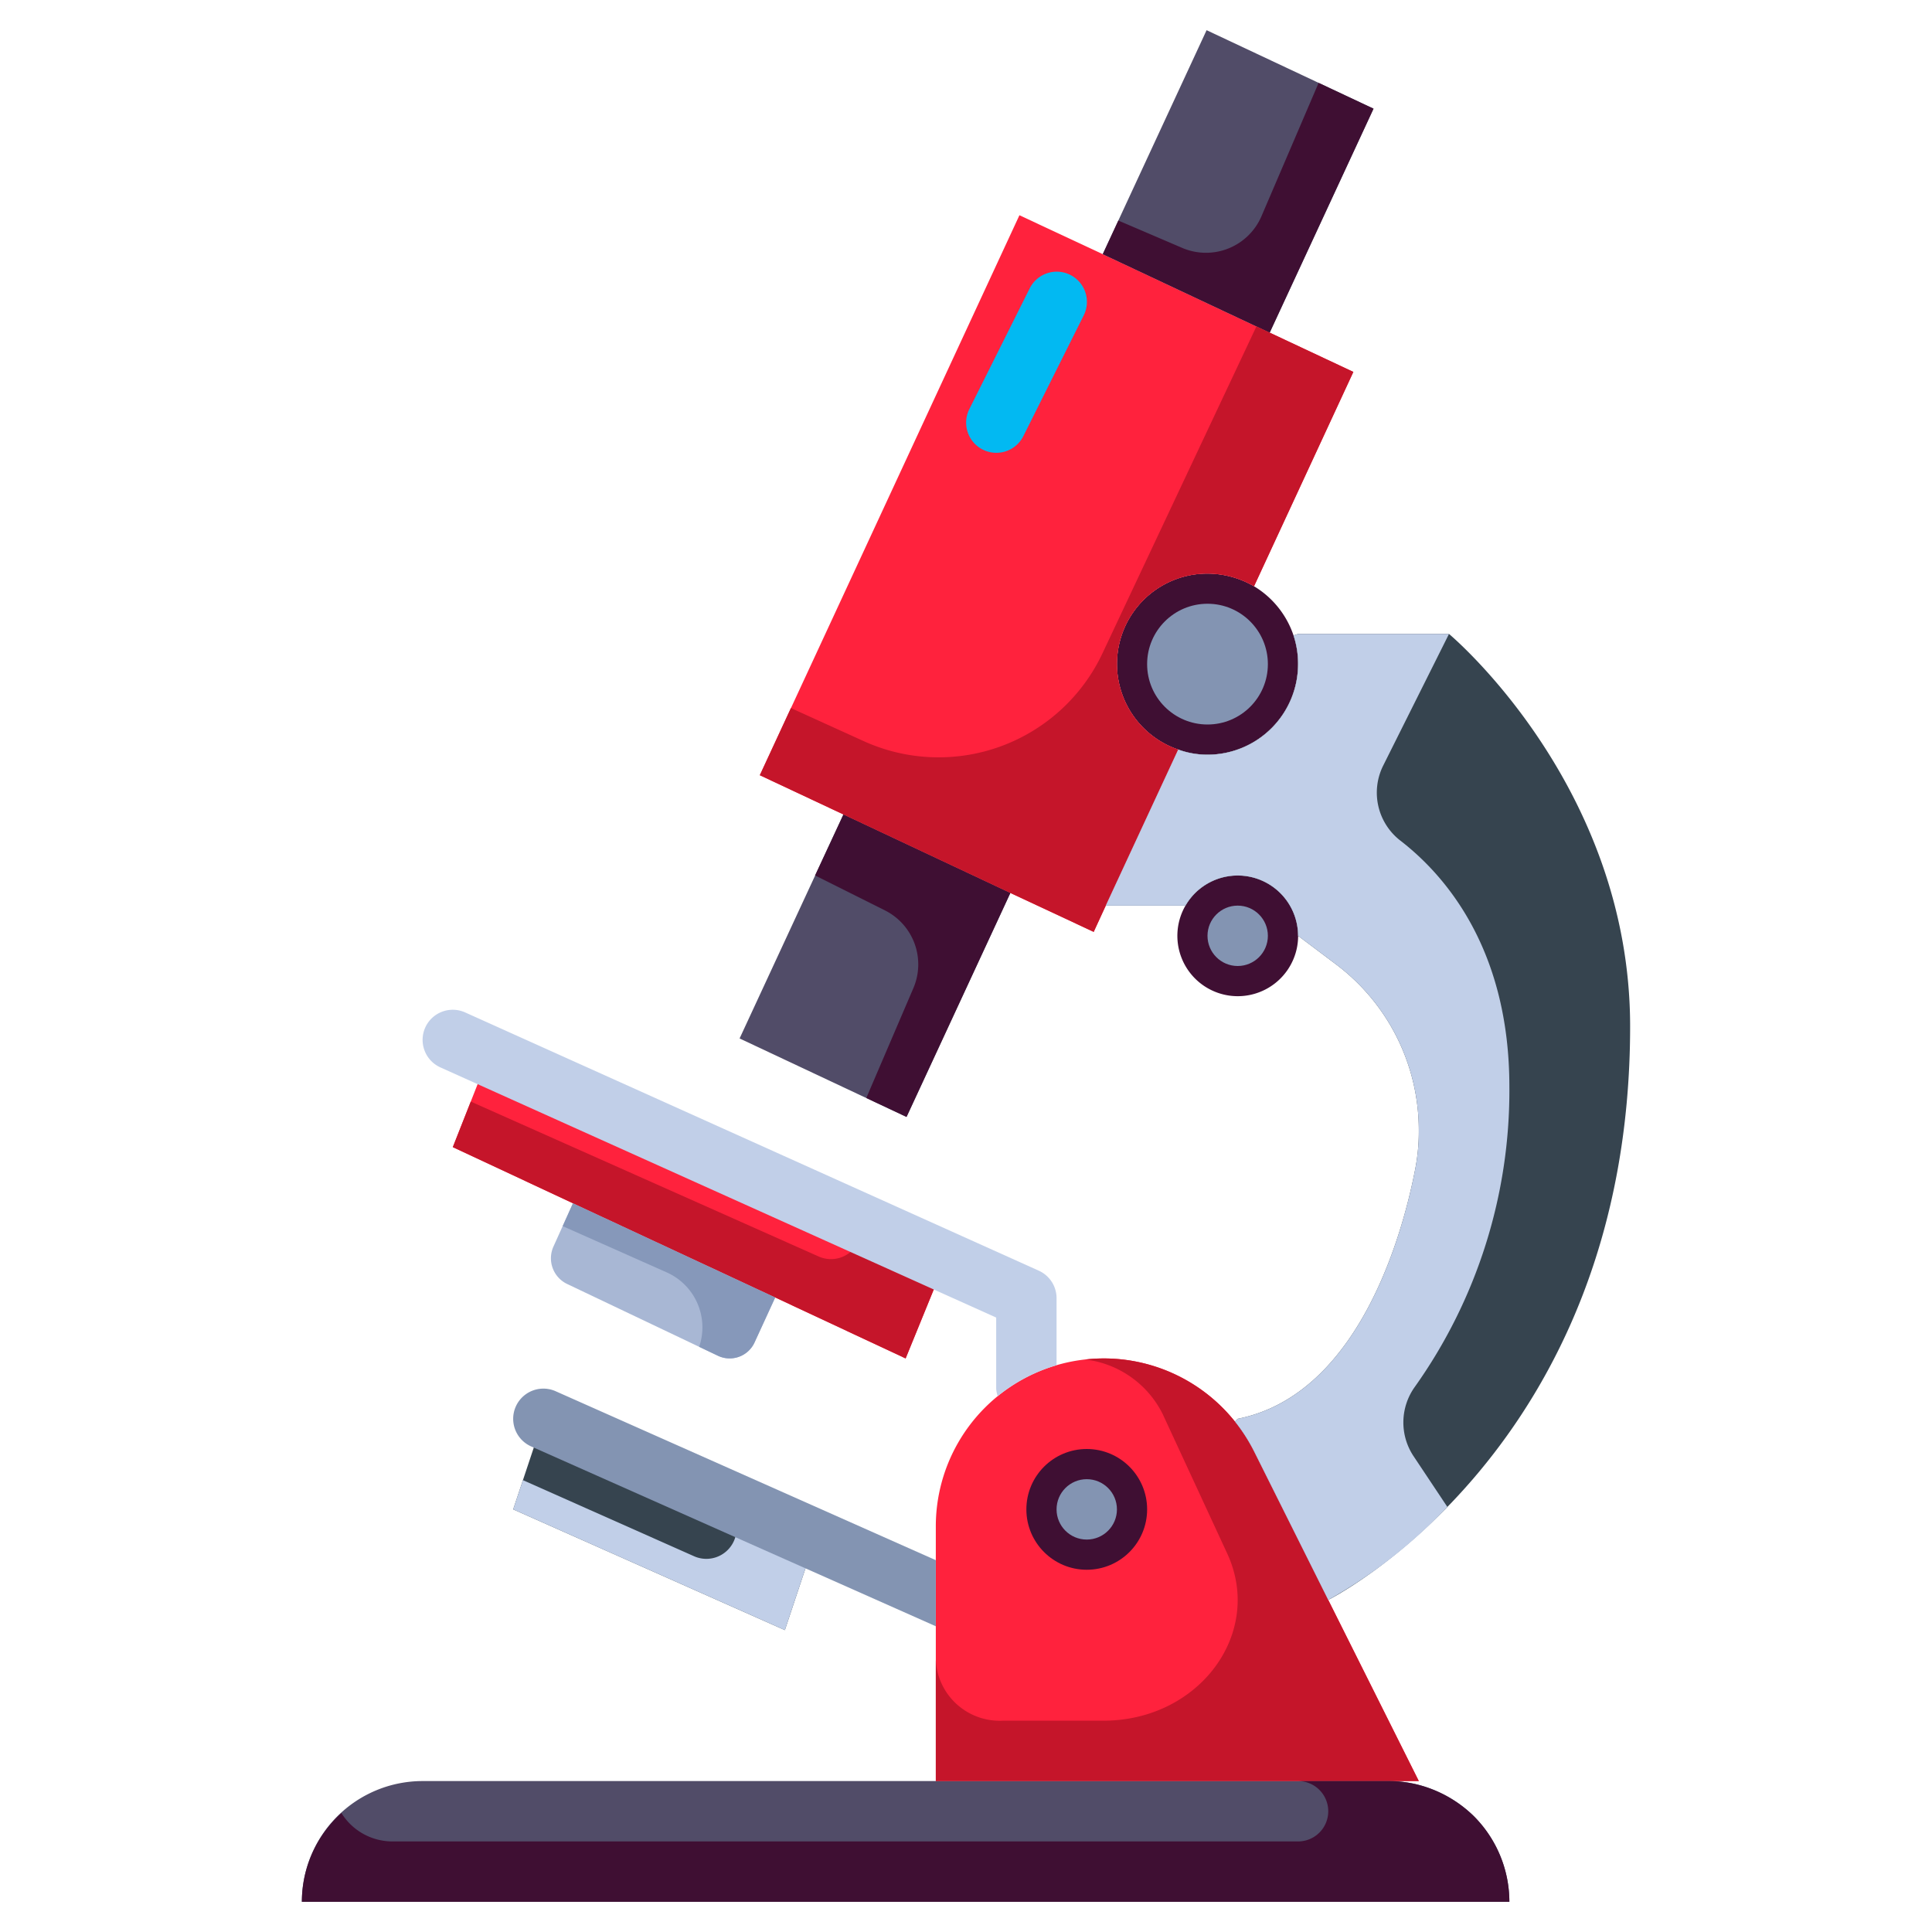 <svg xmlns="http://www.w3.org/2000/svg" version="1.1" xmlns:xlink="http://www.w3.org/1999/xlink" xmlns:svgjs="http://svgjs.com/svgjs" width="512" height="512" x="0" y="0" viewBox="0 0 64 64" style="enable-background:new 0 0 512 512" xml:space="preserve" class=""><g transform="matrix(-1,0,0,1,64,0)"><g xmlns="http://www.w3.org/2000/svg" id="_24-Microscope" data-name="24-Microscope"><path d="m17 59 5.463-10.925a5.561 5.561 0 0 1 4.975-3.075 5.562 5.562 0 0 1 5.562 5.562v8.438z" fill="#ff223d" data-original="#006fdb" class=""></path><g fill="#2b2b37"><circle cx="28" cy="50" r="2" fill="#3f0f33" data-original="#2b2b37" class=""></circle><path d="m24.73 30a2 2 0 1 1 -1.73-1 1.995 1.995 0 0 1 1.73 1z" fill="#3f0f33" data-original="#2b2b37" class=""></path><path d="m24 19a2.995 2.995 0 0 1 .97 5.83 2.826 2.826 0 0 1 -.97.17 3 3 0 0 1 -3-3 2.955 2.955 0 0 1 .15-.95 3.028 3.028 0 0 1 1.31-1.63 3.087 3.087 0 0 1 1.54-.42z" fill="#3f0f33" data-original="#2b2b37" class=""></path></g><path d="m46 47 1 3-9 4-1-3z" fill="#36444f" data-original="#edf4fa" class=""></path><path d="m24.97 24.83 2.4 5.17h-2.64a2 2 0 0 0 -3.73 1l-1.25.94a6.872 6.872 0 0 0 -2.75 5.5 6.5 6.5 0 0 0 .11 1.24c.37 1.95 1.78 7.5 5.89 8.32l.09.09a5.852 5.852 0 0 0 -.63.98l-2.46 4.93s-10-5-10-19c0-8 6-13 6-13h5l.15.05a2.955 2.955 0 0 0 -.15.95 3 3 0 0 0 3 3 2.826 2.826 0 0 0 .97-.17z" fill="#36444f" data-original="#edf4fa" class=""></path><path d="m45.66 41.28a.944.944 0 0 1 -.44 1.25l-5 2.38a.906.906 0 0 1 -1.22-.45l-.68-1.48 6.7-3.12z" fill="#a8b7d4" data-original="#a8b7d4" class=""></path><path d="m45.02 39.86-6.7 3.12-4.32 2.02-1.31-3.21 15.12-6.81 1.19 3.02z" fill="#ff223d" data-original="#006fdb" class=""></path><path d="m24.03 1 3.44 7.42-5.53 2.6-3.44-7.42z" fill="#514c68" data-original="#393d48" class=""></path><path d="m36.06 26.98 3.44 7.42-5.53 2.6-3.44-7.42z" fill="#514c68" data-original="#393d48" class=""></path><path d="m54 63h-40a4.025 4.025 0 0 1 1.17-2.83 4.1 4.1 0 0 1 1.86-1.05 3.906 3.906 0 0 1 .97-.12h32a4 4 0 0 1 4 4z" fill="#514c68" data-original="#393d48" class=""></path><path d="m24.97 24.83a2.995 2.995 0 0 0 -.97-5.83 3.087 3.087 0 0 0 -1.54.42l-3.29-7.1 2.77-1.3 5.53-2.6 2.76-1.29 8.6 18.55-2.77 1.3-5.53 2.6-2.76 1.29-.4-.87z" fill="#ff223d" data-original="#006fdb" class=""></path><path d="m24.838 8.212a2 2 0 0 1 -2.626-1.05l-1.893-4.417-1.819.855 3.44 7.42 5.53-2.6-.517-1.114z" fill="#3f0f33" data-original="#2b2b37" class=""></path><path d="m34.687 30.157 2.313-1.157-.94-2.02-5.53 2.6 3.44 7.42 1.333-.627-1.56-3.64a2 2 0 0 1 .944-2.576z" fill="#3f0f33" data-original="#2b2b37" class=""></path><path d="m35.391 24.55a6 6 0 0 1 -7.912-2.908l-5.1-10.83-.442.208-2.77 1.3 3.29 7.1a3.087 3.087 0 0 1 1.543-.42 2.995 2.995 0 0 1 .97 5.83l2.4 5.17.4.87 2.76-1.29 5.53-2.6 2.77-1.3-1.03-2.225z" fill="#c5152a" data-original="#004080" class=""></path><path d="m31 15a1 1 0 0 1 -.9-.553l-2-4a1 1 0 0 1 1.79-.894l2 4a1 1 0 0 1 -.89 1.447z" fill="#02b9f2" data-original="#02b9f2" class=""></path><path d="m36.867 41.629a1 1 0 0 1 -1.289-.472l-.272-.545-2.616 1.178 1.31 3.21 4.32-2.02 6.7-3.12 3.98-1.86-.595-1.509z" fill="#c5152a" data-original="#004080" class=""></path><path d="m41.913 42.15 3.448-1.533-.341-.757-6.7 3.12.68 1.48a.906.906 0 0 0 1.22.45l.619-.295a1.993 1.993 0 0 1 1.074-2.465z" fill="#8698ba" data-original="#8698ba" class=""></path><path d="m41.007 51.553a1 1 0 0 1 -1.355-.6l-.329-.987-2.323 1.034 1 3 9-4-.323-.968z" fill="#c1cfe8" data-original="#c1cfe8" class=""></path><circle cx="24" cy="22" fill="#8394b2" r="2" data-original="#8394b2" class=""></circle><circle cx="23" cy="31" fill="#8394b2" r="1" data-original="#8394b2" class=""></circle><circle cx="28" cy="50" fill="#8394b2" r="1" data-original="#8394b2" class=""></circle><path d="m30.779 57h-3.332c-3.17 0-5.32-2.9-4.1-5.538l2.136-4.616a3.3 3.3 0 0 1 2.569-1.811 5.652 5.652 0 0 0 -.614-.035 5.561 5.561 0 0 0 -4.975 3.075l-5.463 10.925h16v-4a2.119 2.119 0 0 1 -2.221 2z" fill="#c5152a" data-original="#004080" class=""></path><path d="m52.691 60.058a1.992 1.992 0 0 1 -1.691.942h-30a1 1 0 0 1 0-2h-3a3.906 3.906 0 0 0 -.97.12 4.1 4.1 0 0 0 -1.86 1.05 4.025 4.025 0 0 0 -1.17 2.83h40a3.975 3.975 0 0 0 -1.309-2.942z" fill="#3f0f33" data-original="#2b2b37" class=""></path><path d="m24.97 24.83a2.826 2.826 0 0 1 -.97.17 3 3 0 0 1 -3-3 2.955 2.955 0 0 1 .15-.95l-.15-.05h-5l2.188 4.377a2.009 2.009 0 0 1 -.6 2.487c-1.476 1.149-3.588 3.586-3.588 8.136a16.936 16.936 0 0 0 3.136 9.947 2.019 2.019 0 0 1 .028 2.306l-1.109 1.665a16.612 16.612 0 0 0 3.945 3.082l2.46-4.93a5.852 5.852 0 0 1 .63-.98l-.09-.09c-4.11-.82-5.52-6.37-5.89-8.32a6.5 6.5 0 0 1 -.11-1.24 6.872 6.872 0 0 1 2.75-5.5l1.25-.94a2 2 0 0 1 3.73-1h2.64z" fill="#c1cfe8" data-original="#c1cfe8" class=""></path><path d="m49.913 34.038a1 1 0 0 0 -1.322-.5l-19 8.554a1 1 0 0 0 -.591.908v2.226a5.567 5.567 0 0 1 1.95 1.024.982.982 0 0 0 .05-.25v-2.354l18.409-8.286a1 1 0 0 0 .504-1.322z" fill="#c1cfe8" data-original="#c1cfe8" class=""></path><path d="m46.406 47.914a1 1 0 1 0 -.812-1.828l-12.594 5.597v2.189z" fill="#8394b2" data-original="#8394b2" class=""></path></g></g></svg>